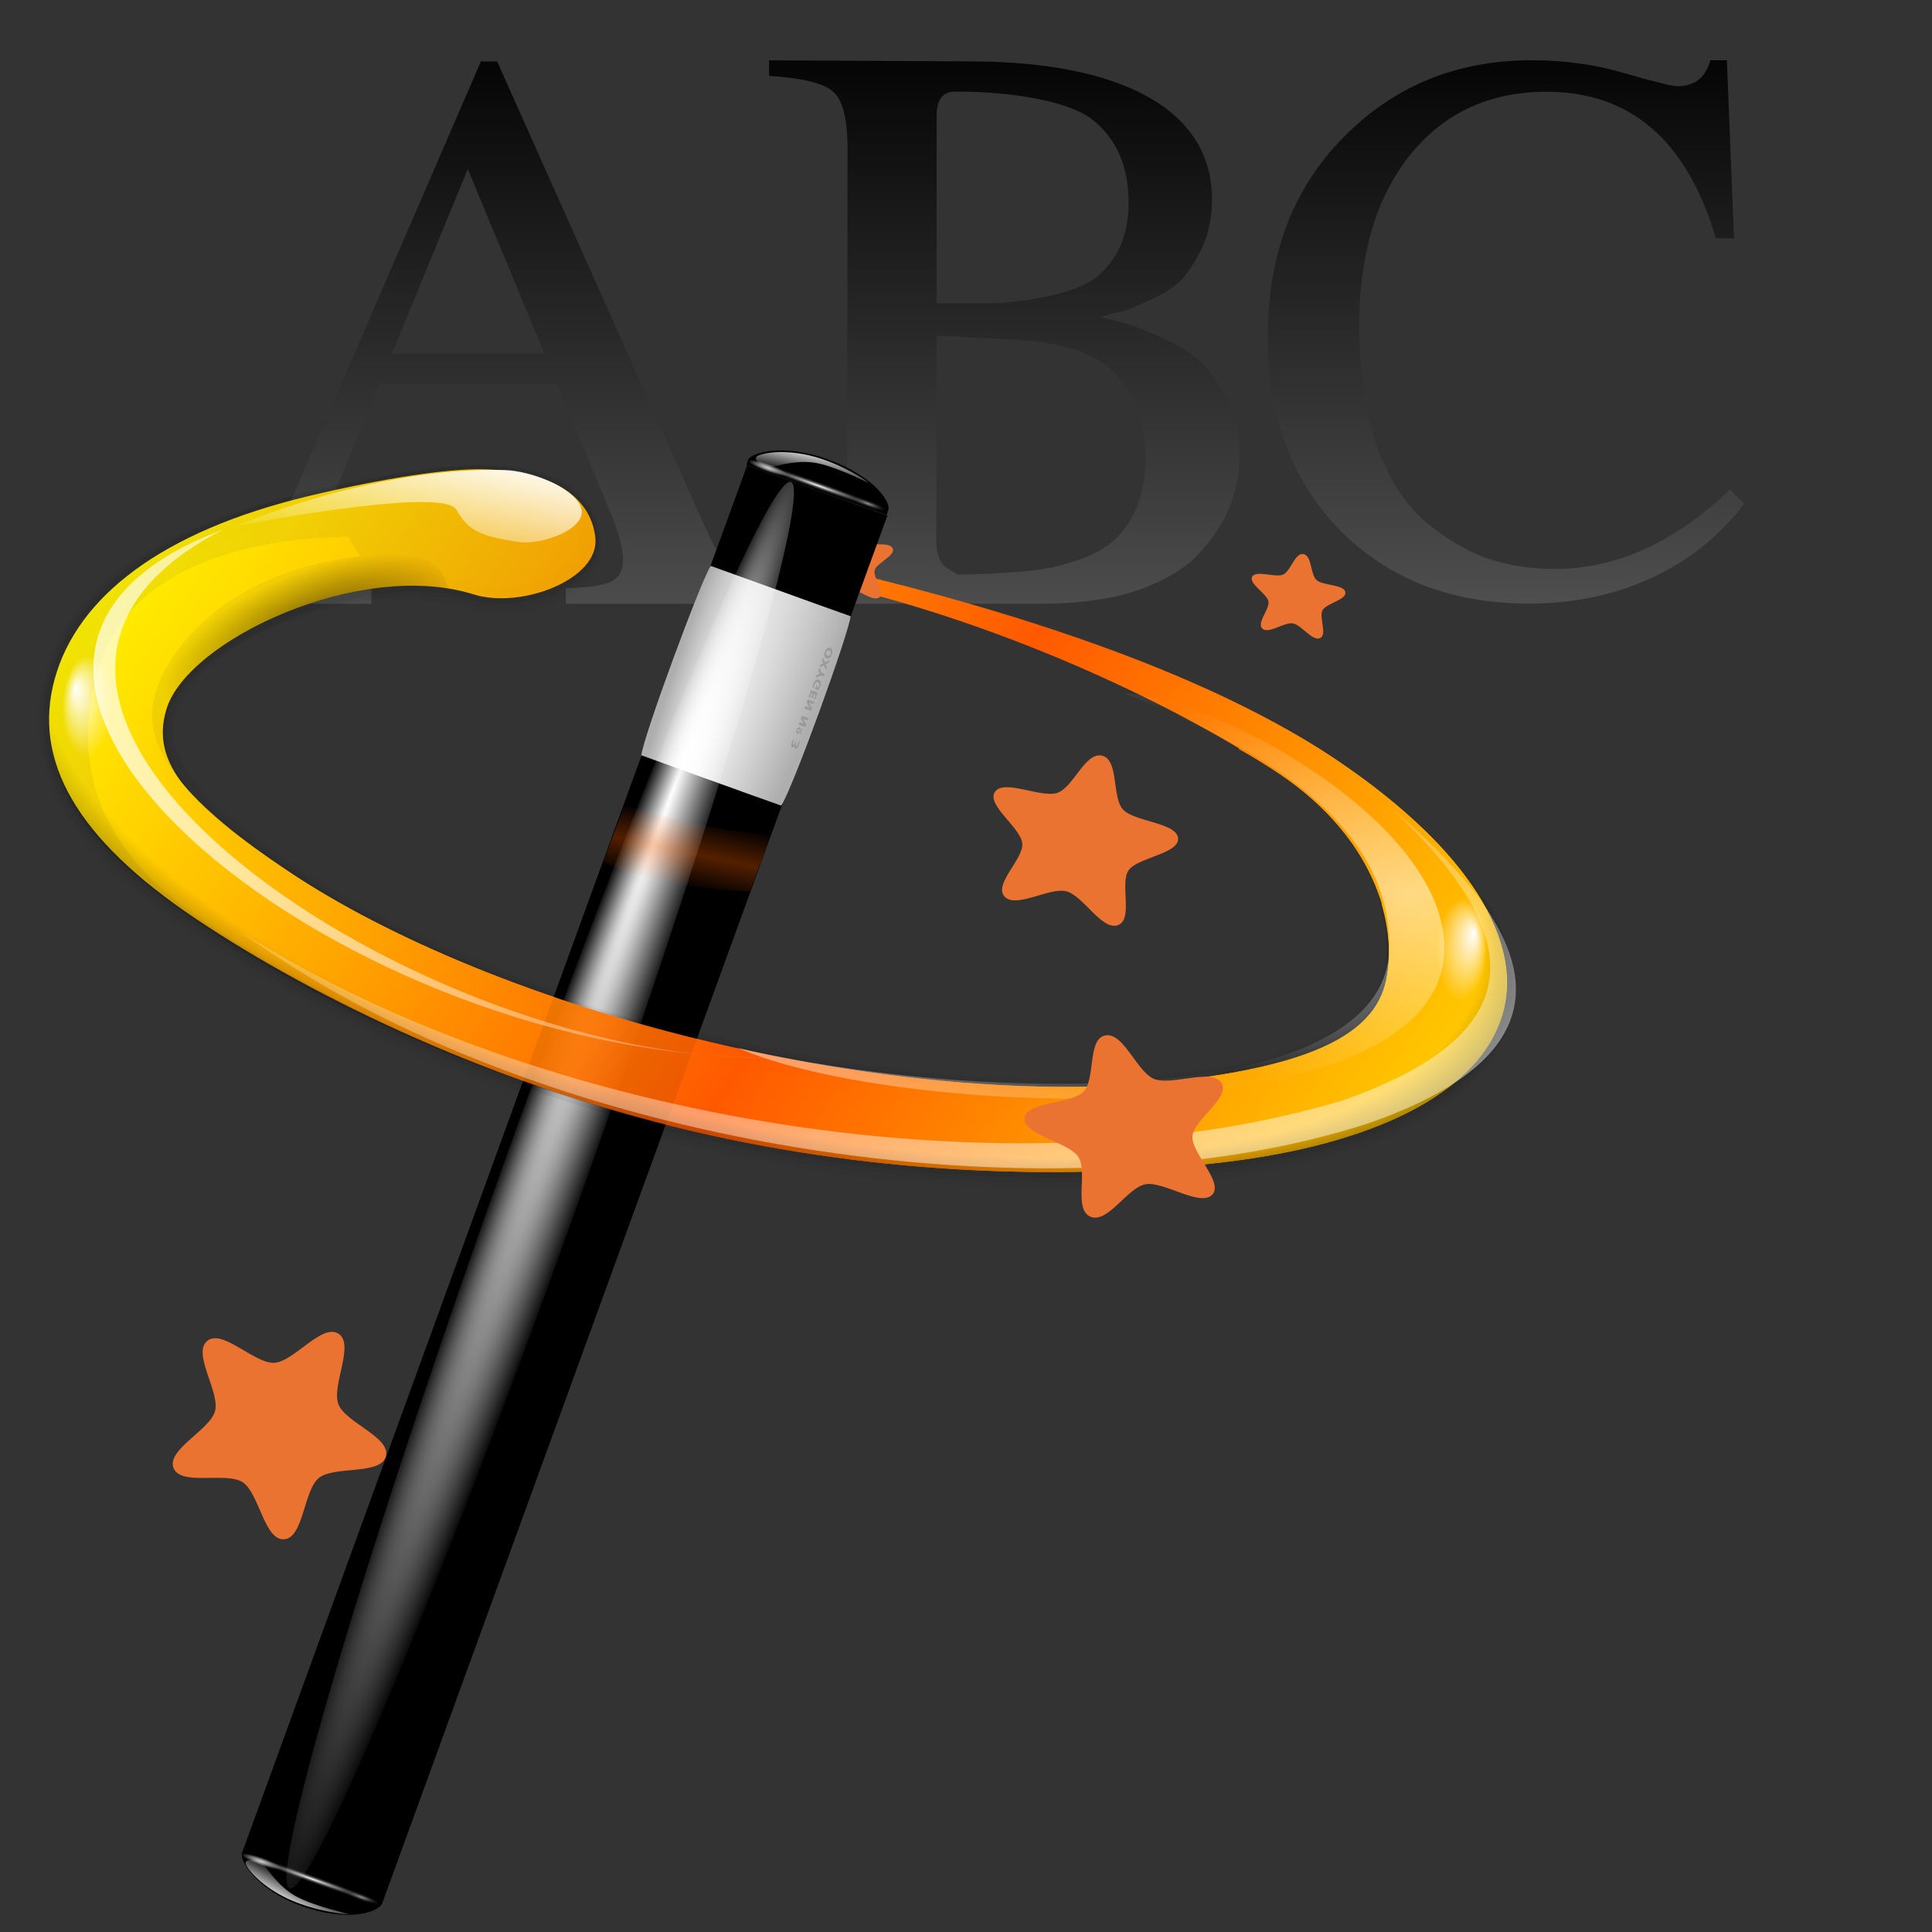 <svg height="32" width="32" xmlns="http://www.w3.org/2000/svg" xmlns:xlink="http://www.w3.org/1999/xlink"><rect width="100%" height="100%" fill="#333333" stroke="none"/><radialGradient id="a" cx="49.01" cy="8.495" fx="47.371" fy="6.77" gradientTransform="matrix(.77 1.182 -7.651 7.762 62.393 -29.039)" gradientUnits="userSpaceOnUse" r="3.975"><stop offset="0" stop-color="#fff"/><stop offset="1" stop-color="#aeaeae"/></radialGradient><linearGradient id="b" gradientTransform="matrix(.981 .967 -1.19 1.227 77.894 -44.832)" gradientUnits="userSpaceOnUse" x1="48.499" x2="48.733" xlink:href="#c" y1=".812" y2="2.366"/><linearGradient id="c"><stop offset="0" stop-color="#fff"/><stop offset="1" stop-color="#fff" stop-opacity="0"/></linearGradient><radialGradient id="d" cx="49.012" cy="2.674" gradientTransform="matrix(.914 0 0 .208 43.522 -82.645)" gradientUnits="userSpaceOnUse" r="1.725" xlink:href="#c"/><radialGradient id="e" cx="49.012" cy="2.674" gradientTransform="matrix(3.155 0 0 .208 -61.469 -82.651)" gradientUnits="userSpaceOnUse" r="1.725" xlink:href="#f"/><linearGradient id="f"><stop offset="0" stop-color="#fff"/><stop offset="1" stop-color="#252525" stop-opacity="0"/></linearGradient><radialGradient id="g" cx="49.012" cy="2.674" gradientTransform="matrix(.907 0 0 .208 -140.627 -82.645)" gradientUnits="userSpaceOnUse" r="1.725" xlink:href="#h"/><linearGradient id="h"><stop offset="0" stop-color="#fff" stop-opacity=".55"/><stop offset="1" stop-opacity="0"/></linearGradient><radialGradient id="i" cx="34.678" cy="7.462" fx="11.255" fy="18.452" gradientTransform="matrix(1.136 .003 -0 .026 -4.701 7.155)" gradientUnits="userSpaceOnUse" r="47.595" xlink:href="#c"/><linearGradient id="j" gradientTransform="matrix(1.378 0 .014 1.379 65.762 -93.884)" gradientUnits="userSpaceOnUse" x1="48.499" x2="48.733" xlink:href="#c" y1=".812" y2="2.366"/><radialGradient id="k" cx="49.012" cy="2.674" gradientTransform="matrix(.914 0 0 .168 85.527 -90.694)" gradientUnits="userSpaceOnUse" r="1.725" xlink:href="#c"/><radialGradient id="l" cx="49.012" cy="2.674" gradientTransform="matrix(3.155 0 0 .168 -19.144 -90.707)" gradientUnits="userSpaceOnUse" r="1.725" xlink:href="#f"/><radialGradient id="m" cx="49.012" cy="2.674" gradientTransform="matrix(.907 0 0 .168 -182.632 -90.694)" gradientUnits="userSpaceOnUse" r="1.725" xlink:href="#h"/><radialGradient id="n" cx="67.498" cy="36.571" fx="51.11" fy="38.921" gradientTransform="matrix(1.143 -.289 .145 .487 -6.906 43.297)" gradientUnits="userSpaceOnUse" r="59.667"><stop offset="0" stop-opacity="0"/><stop offset=".879" stop-opacity="0"/><stop offset="1"/></radialGradient><radialGradient id="o" cx="10.503" cy="43.419" gradientTransform="matrix(1.182 -.073 .019 .595 5.96 24.892)" gradientUnits="userSpaceOnUse" r="29.231" spreadMethod="reflect" xlink:href="#c"/><linearGradient id="p" gradientTransform="matrix(.998 -.062 .027 .849 7.51 12.85)" gradientUnits="userSpaceOnUse" x1="92.519" x2="95.047" xlink:href="#c" y1="5.879" y2="19.529"/><linearGradient id="q" gradientTransform="matrix(-12.727 .492 -.054 3.972 275.612 -231.95)" gradientUnits="userSpaceOnUse" spreadMethod="pad" x1="18.705" x2="13.317" xlink:href="#c" y1="74.448" y2="64.213"/><radialGradient id="r" cx="123.623" cy="35.345" fx="125.264" fy="34.2" gradientTransform="matrix(.646 0 0 1.31 48.802 -4.038)" gradientUnits="userSpaceOnUse" r="3.247" xlink:href="#c"/><radialGradient id="s" cx="123.623" cy="35.345" fx="125.264" fy="34.2" gradientTransform="matrix(.646 0 0 1.31 -92.924 9.165)" gradientUnits="userSpaceOnUse" r="3.247" xlink:href="#c"/><linearGradient id="t" gradientUnits="userSpaceOnUse" x1="154.587" x2="61.973" xlink:href="#c" y1="48.225" y2="28.799"/><radialGradient id="u" cx="103.124" cy="24.957" fx="101.568" fy="22.073" gradientTransform="matrix(1.016 .401 -.181 .457 10.56 -23.831)" gradientUnits="userSpaceOnUse" r="12.242"><stop offset="0"/><stop offset="1" stop-opacity="0"/></radialGradient><radialGradient id="v" cx="80.292" cy="39.654" gradientTransform="matrix(10.434 -2.247 .123 .315 -762.945 214.343)" gradientUnits="userSpaceOnUse" r="9.041"><stop offset="0" stop-color="#ff5f00"/><stop offset="1" stop-color="#ff5f00" stop-opacity="0"/></radialGradient><linearGradient id="w" gradientTransform="matrix(.998 -.062 .027 .849 7.51 12.85)" gradientUnits="userSpaceOnUse" spreadMethod="reflect" x1="55.744" x2="121.517" y1="46.374" y2="11.319"><stop offset="0" stop-color="#ff5900"/><stop offset="1" stop-color="#ff0"/></linearGradient><linearGradient id="x" gradientUnits="userSpaceOnUse" x1="16.802" x2="16.802" xlink:href="#z" y1="11.155" y2=".327"/><linearGradient id="y" gradientUnits="userSpaceOnUse" x1="67.683" x2="67.683" xlink:href="#z" y1="43.173" y2="1.437"/><linearGradient id="z" gradientUnits="userSpaceOnUse" x1="67.208" x2="67.208" y1="44.62" y2="1.31"><stop offset="0" stop-color="#555"/><stop offset="1"/></linearGradient><g transform="scale(.25)"><g fill="url(#z)" stroke-width="1.353"><path d="m7.965 1.018-2.816 6.506c-.415.984-.717 1.596-.906 1.84-.18.235-.438.361-.771.379v.258h2.68v-.258c-.614 0-.92-.185-.92-.555 0-.162.035-.338.107-.527l.945-2.301h2.943l.836 2.016c.171.388.256.69.256.906 0 .171-.068.29-.203.354-.135.063-.383.098-.744.107v.258h3.451v-.258c-.307-.018-.531-.095-.676-.23-.144-.135-.324-.451-.541-.947l-3.371-7.547zm-.217 1.781 1.27 3.061h-2.527z" fill="url(#x)" stroke-width=".338" transform="scale(4)"/><path d="m82.115 30.255c0 1.083-.199 2.147-.596 3.194-.397 1.047-1.065 2.093-2.003 3.14-.902 1.011-2.256 1.841-4.06 2.49-1.805.614-3.952.92-6.442.92h-18.082v-1.029c2.238-.072 3.663-.397 4.277-.974.614-.577.919-1.877.92-3.898l.022-24.198c.002-1.985-.307-3.248-.92-3.79-.577-.577-2.003-.938-4.277-1.083v-1.029l13.54.07c9.456.049 15.803 2.998 15.803 9.133 0 1.191-.217 2.256-.65 3.194-.433.902-.884 1.606-1.353 2.111-.433.469-1.119.92-2.057 1.353-.938.433-1.534.686-1.787.758-.253.036-.776.162-1.57.379.83.217 1.444.379 1.841.487.433.108 1.191.415 2.274.92 1.119.505 1.985 1.047 2.599 1.624s1.191 1.408 1.732 2.49c.541 1.047.79 2.398.79 3.734zm-18.673 7.812c1.624 0 4.651-.178 5.842-.395 1.191-.217 2.31-.577 3.357-1.083 1.047-.541 1.841-1.335 2.382-2.382.577-1.047.866-2.346.866-3.898 0-1.48-.267-2.885-.844-3.896-.541-1.047-1.209-1.841-2.003-2.382s-1.895-.956-3.302-1.245-4.272-.381-5.355-.417c-1.083-.072-.526-.108-2.331-.108l-.022 13.587c-.001.866.235 1.462.704 1.787l.707.433zm-1.389-17.972h3.143c2.526 0 6.095-.629 7.466-1.748 1.408-1.155 2.111-2.797 2.111-4.927 0-2.418-.812-4.259-2.436-5.522-1.624-1.263-5.607-1.825-8.711-1.825h-.382c-.794 0-1.191.541-1.191 1.624z"/><path d="m83.996 22.305q0-8.138 5.008-13.199 5.008-5.113 12.468-5.113 3.339 0 6.26.887 2.921.835 3.391.835 1.722 0 2.191-1.722h1.096l.47 11.79h-1.2q-2.869-9.704-11.216-9.704-5.686 0-9.077 4.226-3.339 4.226-3.339 11.321 0 4.539 1.148 7.878 1.2 3.287 3.182 5.008 1.982 1.669 4.069 2.452 2.139.73 4.539.73 6.156 0 11.634-5.269l.939.939q-2.4 3.182-6.104 4.904-3.704 1.722-8.138 1.722-7.721 0-12.521-4.852-4.8-4.852-4.8-12.834z" fill="url(#y)" stroke-width="1.304"/></g><g transform="matrix(-.792 0 0 .792 108.562 19.68)"><path d="m107.949 20.044c-.304.554-.623 1.109-1.042 1.633.082.009.17.028.251.038 10.169 1.202 15.717 7.049 16.969 11.607 1.252 4.558-2.875 9.172-11.187 14.73-8.312 5.558-20.929 10.891-35.61 14.351-14.681 3.46-28.519 4.364-38.688 3.162-10.169-1.202-16.164-3.432-17.416-7.99s.559-12.166 8.871-17.724c8.312-5.558 22.446-12.314 37.127-15.774 3.771-.046 2.764-1.981-.167-1.314-16.438 3.875-31.549 9.115-41.595 15.832-10.046 6.717-15.976 14.466-14.102 21.291 1.875 6.825 11.084 11.035 23.374 12.488 12.29 1.453 28.174 1.224 44.612-2.65 16.438-3.875 30.498-10.704 40.544-17.421 10.046-6.717 10.891-14.178 9.016-21.003-1.844-6.714-8.853-11.016-20.959-11.254z" fill="url(#w)"/><path d="m59.259 10.92v-2.795z" fill="#fff" fill-opacity=".757"/><path d="m40.124 40.508c.147.736-1.617 1.188-1.931 1.87-.314.682.492 2.315-.162 2.683-.655.367-1.629-1.171-2.375-1.259-.746-.087-2.05 1.184-2.602.675-.552-.509.61-1.912.463-2.648-.147-.736-1.759-1.584-1.446-2.266s2.007-.01 2.661-.378c.655-.367.963-2.163 1.708-2.075.746.087.63 1.905 1.182 2.414.552.509 2.354.247 2.501.983z" fill="#eb7331" transform="matrix(.998 -.062 .027 .849 29.326 -10.583)"/><path d="m148.204 23.113v-2.795z" fill="#fff" fill-opacity=".757"/><path d="m-43.862 91.808c-5.747-2.916.577-17.216-2.359-22.953-2.935-5.736-18.233-8.974-17.236-15.34.997-6.366 16.552-4.772 21.101-9.336 4.549-4.564 2.9-20.114 9.263-21.133 6.363-1.019 9.653 14.267 15.399 17.183 5.747 2.916 20.026-3.457 22.961 2.279 2.935 5.736-10.586 13.589-11.583 19.956s9.476 17.977 4.928 22.541c-4.549 4.564-16.196-5.869-22.558-4.85-6.363 1.019-14.169 14.568-19.915 11.652z" fill="#eb7331" transform="matrix(.234 -.103 .103 .234 114.128 77.917)"/><path d="m96.89 15.338c-6.512.101-8.484 2.18-8.805 5.263-.362 3.475 5.405 5.52 9.365 4.274 9.434-2.969 23.186 1.739 26.096 9.565 1.654 4.449-2.274 8.648-10.586 14.206s-20.926 10.976-35.607 14.436c-14.681 3.46-28.519 4.364-38.688 3.162-10.169-1.202-16.984-4.062-18.236-8.62-.513-1.869-.967-4.223-.217-6.766l1.789-7.473c-2.827 2.645-6.862 5.494-8.022 7.858-1.541 2.924-2.874 5.861-2.118 8.612 1.875 6.825 10.585 11.066 22.875 12.518 12.29 1.453 28.174 1.224 44.612-2.65 16.438-3.875 31.253-10.967 41.299-17.684 10.046-6.717 13.326-13.247 11.451-20.072-1.875-6.825-8.493-11.44-20.82-14.388-6.533-1.562-11.722-2.283-14.387-2.242z" style="opacity:.369;fill:none;stroke:#000;stroke-width:2.765;stroke-linecap:round;stroke-linejoin:round;stroke-dashoffset:4;stroke-opacity:.045"/><path d="m96.879 14.998c-6.512.101-8.784 2.198-9.105 5.281-.362 3.475 5.715 5.842 9.676 4.595 9.434-2.969 24.697 3.672 25.896 9.578.934 4.625-2.08 8.466-10.392 14.024-8.312 5.558-20.929 10.891-35.61 14.351-14.681 3.46-28.519 4.364-38.688 3.162-10.169-1.202-16.677-3.826-17.929-8.384-.513-1.869-.867-4.229-.117-6.773l-6.931.428c-1.541 2.924-2.874 5.861-2.118 8.612 1.875 6.825 10.885 11.047 23.174 12.5 12.29 1.453 28.174 1.224 44.612-2.65 16.438-3.875 31.253-10.967 41.299-17.684 10.046-6.717 13.525-13.259 11.651-20.084-1.875-6.825-8.704-11.768-21.03-14.715-6.533-1.562-11.722-2.283-14.387-2.242z" style="opacity:.582;fill:none;stroke:#000;stroke-width:1.843;stroke-linecap:round;stroke-linejoin:round;stroke-dashoffset:4;stroke-opacity:.065"/><g transform="matrix(-.542 .865 -.966 -.334 183.196 28.074)"><path d="m118.789 2.059c.532-.548 3.357-.624 5.876 1.859 2.544 2.508 2.64 5.193 1.974 5.88-.434.447-95.97 97.382-96.404 97.829-2.617-2.58-5.233-5.159-7.85-7.739.434-.447 95.97-97.382 96.404-97.829z" fill-rule="evenodd"/><path d="m42.53 79.423c-1.375.908-12.341 12.126-13.148 13.384l6.298 6.181 13.148-13.384zm5.637 5.525-13.148 13.384 2.203 2.187c1.194-.761 12.216-11.918 13.148-13.384z" fill="url(#a)"/><path d="m123.847 3.383c1.663 1.357 2.705 3.311 2.75 3.503.045.191-1.446-1.974-2.846-2.919-1.389-.938-3.541-.823-3.681-.939-.141-.116-1.046-1.206-.075-1.228 1.016-.022 2.568.535 3.853 1.582z" fill="url(#b)" fill-rule="evenodd"/><path d="m86.732-82.606h3.152v1.291h-3.152z" fill="url(#d)" transform="matrix(.712 .702 -.696 .718 0 0)"/><path d="m87.718-82.613h10.882v1.291h-10.882z" fill="url(#e)" transform="matrix(.712 .702 -.688 .725 0 0)"/><path d="m-97.755-82.606h3.127v1.291h-3.127z" fill="url(#g)" transform="matrix(-.712 -.702 -.696 .718 0 0)"/><path d="m39.429 97.165c-.054.055-.086.109-.095.161-.009.052.006.098.045.137.039.039.084.054.135.045.051-.009.104-.041.159-.096.055-.056.087-.109.095-.161.009-.052-.006-.097-.045-.136-.039-.039-.084-.054-.135-.045-.051.009-.105.041-.159.097m-.069-.069c.111-.113.216-.185.313-.214.097-.03.175-.015.235.045.06.06.075.139.045.237-.029.098-.1.204-.211.317-.111.113-.215.184-.313.214-.097.03-.175.015-.235-.045-.06-.06-.075-.139-.046-.237.03-.099.1-.204.211-.317m1.031-.668.429-.055-.186.189-.288.038-.035.29-.187.19.052-.433-.412.053.187-.189.271-.035.033-.273.188-.19-.051.416m.07-.436.195-.198.289-.028.027-.292.196-.199-.051.483.155.156-.179.181-.155-.156-.477.053m1.748-1.084c-.033.057-.071.112-.113.167-.042.054-.089.108-.14.159-.115.117-.224.193-.326.227-.102.034-.182.021-.241-.038-.059-.06-.072-.142-.037-.246.035-.104.112-.217.231-.338.046-.047.093-.089.139-.127.047-.038.094-.072.14-.101l.076.077c-.05.027-.098.058-.142.091-.044.033-.085.069-.123.108-.071.072-.116.139-.133.199-.017.06-.006.11.033.15.039.039.088.051.146.034.058-.016.122-.059.19-.129.019-.019.035-.037.05-.054.015-.018.027-.034.037-.05l-.072-.072-.109.111-.064-.064.279-.283.177.178m-.184-.503.482-.489.072.072-.304.308.069.069.286-.29.072.072-.286.29.084.085.314-.318.072.072-.493.5-.369-.371m.65-.659.2-.203.505-.001-.253-.254.169-.172.369.371-.2.203-.505.001.253.254-.169.172-.369-.371m1.126-1.142.2-.203.505-.001-.253-.254.169-.172.369.371-.2.203-.505.001.253.254-.169.172-.369-.371m.969-.997c.066-.067.127-.11.183-.131.057-.021.101-.015.132.016.031.031.037.076.017.132-.02.057-.063.119-.129.186-.066.067-.128.111-.184.132-.056.02-.1.015-.131-.017-.031-.031-.037-.076-.017-.133.02-.057.063-.12.13-.187m.042.429.382-.388.049.05-.382.388-.049-.05m-0-.387c-.026.026-.041.052-.045.077-.004.025.004.046.023.066.019.019.041.027.065.023.024-.004.05-.019.076-.046.026-.026.04-.051.044-.076.004-.025-.004-.047-.023-.066-.019-.019-.041-.027-.066-.023-.024.004-.049.019-.075.045m1.175-.92c.053-.041.1-.066.14-.074.04-.009.073-.001.097.024.037.037.038.091.004.164-.034.072-.101.16-.202.262-.036.036-.073.071-.112.104-.039.033-.078.064-.119.094l-.073-.074c.042-.025.082-.052.12-.08.038-.029.072-.06.104-.092.047-.048.079-.089.096-.123.017-.035.017-.06.001-.076-.017-.017-.042-.016-.077.001-.034.017-.077.052-.127.103l-.072.073-.061-.062.075-.076c.045-.046.075-.083.089-.113.014-.03.014-.053-.001-.068-.014-.014-.036-.014-.065-.001-.029.014-.063.041-.102.08-.029.029-.056.06-.082.094-.026.033-.05.068-.072.104l-.07-.07c.03-.041.061-.081.093-.118.032-.038.065-.074.098-.108.09-.091.165-.152.226-.181.061-.03.107-.029.138.003.022.022.029.05.021.086-.008.035-.03.077-.066.125" fill="#999"/><ellipse cx="34.678" cy="7.462" fill="url(#i)" rx="47.495" ry="1.141" transform="matrix(1.032 -1.036 -1.861 -1.963 52.023 103.625)"/><g transform="matrix(.712 .702 .871 -.883 9.637 -69.262)"><path d="m127.804-90.294c-.006-.564 1.953-2.068 5.49-2.067 3.572 0 5.526 1.362 5.533 2.068.005.459.01-.081.014.378-3.674-0-7.349-.001-11.023-.001-.005-.46-.01.081-.014-.379" fill-rule="evenodd"/><path d="m132.336-92.206c2.137-.162 4.251.37 4.418.455.166.084-2.416-.315-4.076-.065-1.647.248-3.099 1.532-3.281 1.545-.182.013-1.592-.101-.915-.662.708-.587 2.205-1.146 3.855-1.272z" fill="url(#j)" fill-rule="evenodd"/><path d="m128.737-90.663h3.152v1.041h-3.152z" fill="url(#k)" transform="matrix(1 0 .01 1 0 0)"/><path d="m130.044-90.676h10.882v1.041h-10.882z" fill="url(#l)" transform="matrix(1 0 .024 1 0 0)"/><path d="m-139.76-90.663h3.127v1.041h-3.127z" fill="url(#m)" transform="matrix(-1 -0 .01 1 0 0)"/></g></g><path d="m96.866 14.573c-6.512.101-9.072 2.557-9.393 5.639-.362 3.475 6.017 5.908 9.978 4.662 9.434-2.969 24.587 4.359 25.876 9.692 1.238 5.123-2.065 8.182-10.377 13.74-8.312 5.558-20.929 10.891-35.61 14.351-14.681 3.46-28.519 4.364-38.688 3.162-10.169-1.202-16.472-3.669-17.724-8.226-.513-1.869-.468-4.254.282-6.797l.478-7.542c-4.648 2.791-6.851 5.131-9.006 8.069-1.541 2.924-2.075 5.811-1.32 8.563 1.875 6.825 11.084 11.035 23.374 12.488 12.29 1.453 28.174 1.224 44.612-2.65 16.438-3.875 31.253-10.967 41.299-17.684 10.046-6.717 13.725-13.271 11.851-20.096-1.875-6.825-8.917-12.18-21.243-15.127-6.533-1.562-11.722-2.283-14.387-2.242z" style="opacity:.53;fill:none;stroke:#000;stroke-width:.922;stroke-linecap:round;stroke-linejoin:round;stroke-dashoffset:4;stroke-opacity:.11"/><path d="m32.246 34.692c-2.451 1.229-4.726 2.527-6.783 3.902-5.936 3.969-10.416 8.295-12.705 12.58-1.001 1.874 1.385 3.822 1.284 5.647 2.0.632 1.197.857 3.464.717 1.231-.076 2.426-.289 3.575-.593-.931-4.605 1.072-11.783 9.017-17.095 1.028-.688 2.144-1.37 3.342-2.041-.273-1.091-.686-2.137-1.194-3.117z" fill="url(#w)"/><path d="m96.86 14.403c-6.512.101-9.269 2.654-9.59 5.737-.362 3.475 6.219 5.981 10.18 4.734 9.434-2.969 23.912 3.766 25.696 9.59 1.386 4.525-1.894 8.029-10.206 13.587-8.312 5.558-20.929 10.891-35.61 14.351-14.681 3.46-28.519 4.364-38.688 3.162-10.169-1.202-16.164-3.432-17.416-7.99-.513-1.869-.468-4.254.282-6.797l-8.828.546c-1.541 2.924-2.075 5.811-1.32 8.563 1.875 6.825 11.084 11.035 23.374 12.488 12.29 1.453 28.174 1.224 44.612-2.65 16.438-3.875 31.253-10.967 41.299-17.684 10.046-6.717 13.725-13.271 11.851-20.096-1.875-6.825-8.922-12.35-21.249-15.297-6.533-1.562-11.722-2.283-14.387-2.242z" fill="url(#w)" opacity=".93"/><path d="m64.69 28.832c-15.441 3.777-29.54 8.489-39.063 14.857-6.207 4.15-10.385 4.283-12.648 7.163-1.4 1.781-2.465 5.672-1.617 9.033 1.726 6.859 11.084 11.035 23.374 12.488 12.29 1.453 28.174 1.224 44.612-2.65 16.438-3.875 30.726-10.425 40.772-17.143 10.046-6.717 14.141-12.634 12.266-19.459-1.261-4.592-5.174-6.226-11.056-7.124 1.975 1.572 3.109 3.39 3.173 5.387.023.708-.1 1.428-.338 2.121 1.095 4.499-3.022 9.062-11.224 14.546-8.312 5.558-20.929 10.891-35.61 14.351-14.681 3.46-28.519 4.364-38.688 3.162-10.169-1.202-16.164-3.432-17.416-7.99s.723-7.071 9.035-12.629c7.243-4.843 18.933-9.309 31.538-12.664.611-1.194 1.593-2.354 2.89-3.449z" fill="url(#n)" opacity=".55"/><g fill-rule="evenodd"><path d="m42.957 33.17c-9.722 3.919-22.194 10.076-22.106 21.199.11 13.81 34.766 13.065 54.518 8.439-13.251 5.832-57.871 7.646-59.087-7.705-.844-10.66 18.508-21.415 26.675-21.932z" fill="url(#o)" opacity=".52"/><path d="m94.843 14.471c-2.152.065-5.736 1.412-6.367 3.121-.642 1.739 3.19 3.167 5.145 2.905 3.76-.504 4.414-1.273 5.283-2.717 1.211-2.011 18.53 1.405 18.53 1.405s-11.672-5.045-22.592-4.713z" fill="url(#p)"/><path d="m20.941 42.522c-10.011 9.322-14.006 18.444 3.808 24.679 27.324 8.243 67.232 1.78 92.2-14.135-24.536 18.039-67.674 24.733-94.403 16.032-19.03-6.661-13.03-16.874-1.606-26.576z" fill="url(#q)" opacity=".51"/></g><ellipse cx="128.617" cy="42.273" fill="url(#r)" rx="2.096" ry="4.254" transform="matrix(.998 -.062 .032 .999 0 0)"/><ellipse cx="-13.109" cy="55.475" fill="url(#s)" rx="2.096" ry="4.254" transform="matrix(-.998 .062 .032 .999 0 0)"/><g fill="#eb7331" transform="matrix(.998 -.065 .027 .898 22.603 -7.629)"><path d="m28.7 66.421c-.981 1.08-3.724-1.159-5.152-.863-1.428.297-3.053 3.442-4.383 2.842s-.048-3.9-.772-5.167c-.723-1.267-4.217-1.84-4.058-3.291.159-1.45 3.694-1.251 4.675-2.331.981-1.08.447-4.579 1.876-4.876s2.331 3.127 3.661 3.726c1.33.6 4.493-.99 5.217.277.723 1.267-2.253 3.183-2.413 4.634-.159 1.45 2.33 3.968 1.348 5.047z"/><path d="m7.802 39.951c-.54.491-1.798-.754-2.524-.674s-1.683 1.568-2.317 1.206c-.633-.362.161-1.943-.139-2.608-.3-.665-2.011-1.116-1.863-1.831.148-.714 1.898-.447 2.438-.938.54-.491.44-2.258 1.165-2.338.725-.08 1.012 1.667 1.645 2.029s2.284-.279 2.583.386c.3.665-1.273 1.477-1.421 2.192s.971 2.085.431 2.576z"/><path d="m10.588 92.892c-.981-1.227 1.865-3.763 1.792-5.332-.073-1.569-3.142-3.831-2.278-5.143.863-1.312 4.155.61 5.625.056 1.47-.554 2.672-4.172 4.188-3.756 1.515.416.703 4.14 1.685 5.367.981 1.227 4.793 1.253 4.866 2.822.073 1.569-3.72 1.948-4.584 3.261-.863 1.312.29 4.946-1.18 5.5s-3.003-2.936-4.518-3.352c-1.515-.416-4.614 1.804-5.596.577z"/></g><path d="m71.94 63.588c35.767.723 77.505-32.601 46.444-44.149 28.566 14.615-17.015 45.25-46.444 44.149z" fill="url(#t)" fill-rule="evenodd"/><path d="m105.897 21.014c-3.657-.008-6.058 1.271-6.281 3.375 9.137-1.444 21.338 4.412 23.406 9.719 1.031-.88 1.366-2.134.812-3.656-1.387-3.819-7.882-7.892-14.5-9.094-1.241-.225-2.385-.341-3.438-.344z" fill="url(#u)" opacity=".549"/><path d="m72.563 44.992c4.515-.336 8.412-1.382 12.274-2.468l1.787 4.745c-3.66 1.594-7.842 2.255-12.274 2.468z" fill="url(#v)" opacity=".336"/></g></g></svg>
